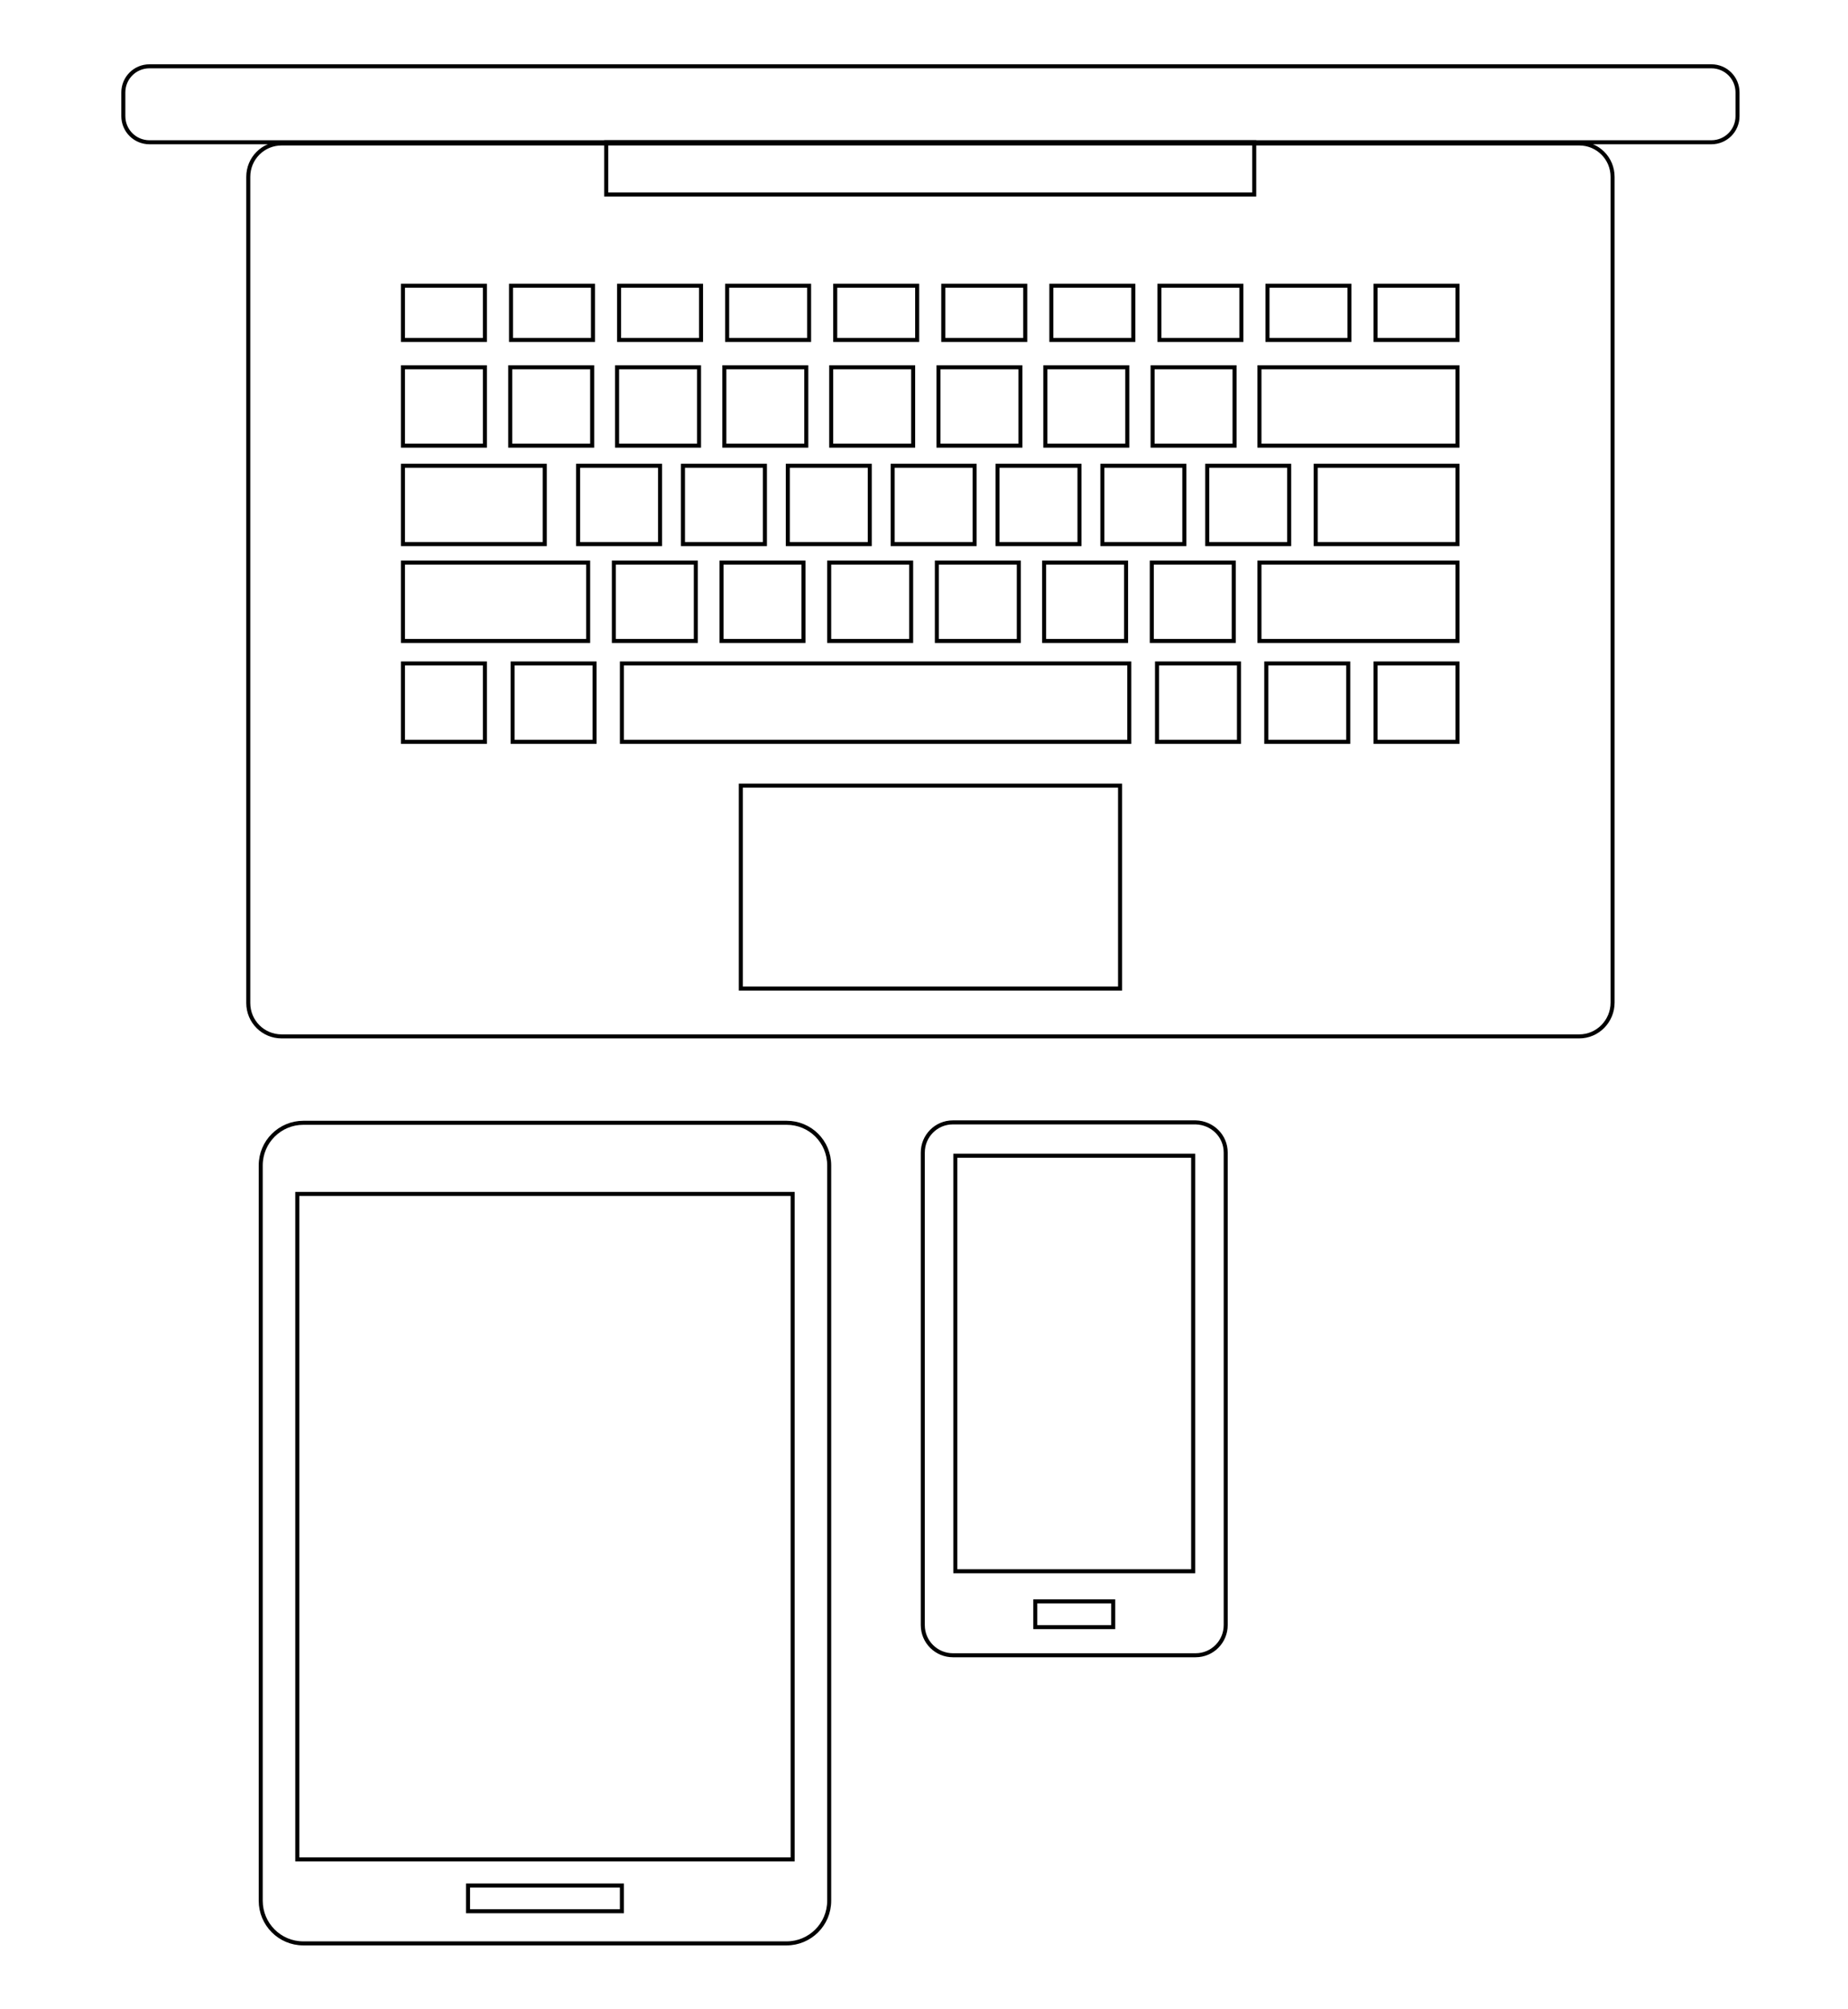 <?xml version="1.0" encoding="utf-8"?>
<!-- Generator: Adobe Illustrator 18.0.0, SVG Export Plug-In . SVG Version: 6.00 Build 0)  -->
<!DOCTYPE svg PUBLIC "-//W3C//DTD SVG 1.1//EN" "http://www.w3.org/Graphics/SVG/1.1/DTD/svg11.dtd">
<svg version="1.1" id="Layer_1" xmlns="http://www.w3.org/2000/svg" xmlns:xlink="http://www.w3.org/1999/xlink" x="0px" y="0px"
	 viewBox="0 0 460 500" enable-background="new 0 0 460 500" xml:space="preserve">
<g>
	<path fill="none" stroke="$brand-blue" stroke-miterlimit="10" d="M393.1,257.9h-323c-4.6,0-8.3-3.7-8.3-8.3V44c0-4.6,3.7-8.3,8.3-8.3
		h323c4.6,0,8.3,3.7,8.3,8.3v205.5C401.4,254.1,397.7,257.9,393.1,257.9z"/>
	<path fill="none" stroke="$brand-blue" stroke-miterlimit="10" d="M426,35.4H37.2c-3.6,0-6.5-2.9-6.5-6.5V23c0-3.6,2.9-6.5,6.5-6.5
		l388.8,0c3.6,0,6.5,2.9,6.5,6.5v5.9C432.5,32.5,429.6,35.4,426,35.4z"/>
	<rect x="150.9" y="35.4" fill="none" stroke="$brand-blue" stroke-miterlimit="10" width="161.3" height="13"/>
	<rect x="184.4" y="195.5" fill="none" stroke="$brand-blue" stroke-miterlimit="10" width="94.4" height="50.5"/>
	<g>
		<rect x="100.3" y="71.1" fill="none" stroke="$brand-blue" stroke-miterlimit="10" width="20.4" height="13.5"/>
		<rect x="127.2" y="71.1" fill="none" stroke="$brand-blue" stroke-miterlimit="10" width="20.4" height="13.5"/>
		<rect x="154.1" y="71.1" fill="none" stroke="$brand-blue" stroke-miterlimit="10" width="20.4" height="13.5"/>
		<rect x="181" y="71.1" fill="none" stroke="$brand-blue" stroke-miterlimit="10" width="20.4" height="13.5"/>
		<rect x="207.9" y="71.1" fill="none" stroke="$brand-blue" stroke-miterlimit="10" width="20.4" height="13.5"/>
		<rect x="234.8" y="71.1" fill="none" stroke="$brand-blue" stroke-miterlimit="10" width="20.4" height="13.5"/>
		<rect x="261.7" y="71.1" fill="none" stroke="$brand-blue" stroke-miterlimit="10" width="20.4" height="13.5"/>
		<rect x="288.6" y="71.1" fill="none" stroke="$brand-blue" stroke-miterlimit="10" width="20.4" height="13.5"/>
		<rect x="315.5" y="71.1" fill="none" stroke="$brand-blue" stroke-miterlimit="10" width="20.4" height="13.5"/>
		<rect x="342.4" y="71.1" fill="none" stroke="$brand-blue" stroke-miterlimit="10" width="20.4" height="13.5"/>
		<rect x="100.3" y="91.4" fill="none" stroke="$brand-blue" stroke-miterlimit="10" width="20.4" height="19.5"/>
		<rect x="127" y="91.4" fill="none" stroke="$brand-blue" stroke-miterlimit="10" width="20.4" height="19.5"/>
		<rect x="153.6" y="91.4" fill="none" stroke="$brand-blue" stroke-miterlimit="10" width="20.4" height="19.5"/>
		<rect x="180.3" y="91.4" fill="none" stroke="$brand-blue" stroke-miterlimit="10" width="20.4" height="19.5"/>
		<rect x="206.9" y="91.4" fill="none" stroke="$brand-blue" stroke-miterlimit="10" width="20.4" height="19.5"/>
		<rect x="233.6" y="91.4" fill="none" stroke="$brand-blue" stroke-miterlimit="10" width="20.4" height="19.5"/>
		<rect x="260.2" y="91.4" fill="none" stroke="$brand-blue" stroke-miterlimit="10" width="20.4" height="19.5"/>
		<rect x="286.9" y="91.4" fill="none" stroke="$brand-blue" stroke-miterlimit="10" width="20.4" height="19.5"/>
		<rect x="313.5" y="91.4" fill="none" stroke="$brand-blue" stroke-miterlimit="10" width="49.3" height="19.5"/>
		<rect x="100.3" y="115.9" fill="none" stroke="$brand-blue" stroke-miterlimit="10" width="35.3" height="19.5"/>
		<rect x="327.5" y="115.9" fill="none" stroke="$brand-blue" stroke-miterlimit="10" width="35.3" height="19.5"/>
		<rect x="143.9" y="115.9" fill="none" stroke="$brand-blue" stroke-miterlimit="10" width="20.4" height="19.5"/>
		<rect x="170" y="115.9" fill="none" stroke="$brand-blue" stroke-miterlimit="10" width="20.4" height="19.5"/>
		<rect x="196.1" y="115.9" fill="none" stroke="$brand-blue" stroke-miterlimit="10" width="20.4" height="19.5"/>
		<rect x="222.2" y="115.9" fill="none" stroke="$brand-blue" stroke-miterlimit="10" width="20.4" height="19.5"/>
		<rect x="248.3" y="115.9" fill="none" stroke="$brand-blue" stroke-miterlimit="10" width="20.4" height="19.5"/>
		<rect x="274.4" y="115.9" fill="none" stroke="$brand-blue" stroke-miterlimit="10" width="20.4" height="19.5"/>
		<rect x="300.5" y="115.9" fill="none" stroke="$brand-blue" stroke-miterlimit="10" width="20.4" height="19.5"/>
		<rect x="100.3" y="140" fill="none" stroke="$brand-blue" stroke-miterlimit="10" width="46.1" height="19.5"/>
		<rect x="152.8" y="140" fill="none" stroke="$brand-blue" stroke-miterlimit="10" width="20.4" height="19.5"/>
		<rect x="179.6" y="140" fill="none" stroke="$brand-blue" stroke-miterlimit="10" width="20.4" height="19.5"/>
		<rect x="206.4" y="140" fill="none" stroke="$brand-blue" stroke-miterlimit="10" width="20.4" height="19.5"/>
		<rect x="233.2" y="140" fill="none" stroke="$brand-blue" stroke-miterlimit="10" width="20.4" height="19.5"/>
		<rect x="259.9" y="140" fill="none" stroke="$brand-blue" stroke-miterlimit="10" width="20.4" height="19.5"/>
		<rect x="286.7" y="140" fill="none" stroke="$brand-blue" stroke-miterlimit="10" width="20.4" height="19.5"/>
		<rect x="313.5" y="140" fill="none" stroke="$brand-blue" stroke-miterlimit="10" width="49.3" height="19.5"/>
		<rect x="100.3" y="165.1" fill="none" stroke="$brand-blue" stroke-miterlimit="10" width="20.4" height="19.5"/>
		<rect x="127.6" y="165.1" fill="none" stroke="$brand-blue" stroke-miterlimit="10" width="20.4" height="19.5"/>
		<rect x="154.8" y="165.1" fill="none" stroke="$brand-blue" stroke-miterlimit="10" width="126.3" height="19.5"/>
		<rect x="288" y="165.1" fill="none" stroke="$brand-blue" stroke-miterlimit="10" width="20.4" height="19.5"/>
		<rect x="315.2" y="165.1" fill="none" stroke="$brand-blue" stroke-miterlimit="10" width="20.4" height="19.5"/>
		<rect x="342.4" y="165.1" fill="none" stroke="$brand-blue" stroke-miterlimit="10" width="20.4" height="19.5"/>
	</g>
	<g>
		<path fill="none" stroke="$brand-blue" stroke-miterlimit="10" d="M305.1,286.8v117.6c0,4.1-3.3,7.5-7.5,7.5h-60.4
			c-4.1,0-7.5-3.3-7.5-7.5V286.8c0-4.1,3.3-7.5,7.5-7.5h60.4C301.8,279.4,305.1,282.7,305.1,286.8z"/>
		<rect x="257.7" y="398.5" fill="none" stroke="$brand-blue" stroke-miterlimit="10" width="19.4" height="6.4"/>
		<rect x="237.8" y="287.6" fill="none" stroke="$brand-blue" stroke-miterlimit="10" width="59.2" height="103.4"/>
	</g>
	<g>
		<path fill="none" stroke="$brand-blue" stroke-miterlimit="10" d="M206.4,290v183c0,5.9-4.8,10.6-10.6,10.6H75.5
			c-5.9,0-10.6-4.8-10.6-10.6V290c0-5.9,4.8-10.6,10.6-10.6h120.3C201.7,279.4,206.4,284.1,206.4,290z"/>
		<rect x="116.5" y="469.2" fill="none" stroke="$brand-blue" stroke-miterlimit="10" width="38.3" height="6.4"/>
		<rect x="74" y="297.1" fill="none" stroke="$brand-blue" stroke-miterlimit="10" width="123.3" height="165.6"/>
	</g>
</g>
</svg>
